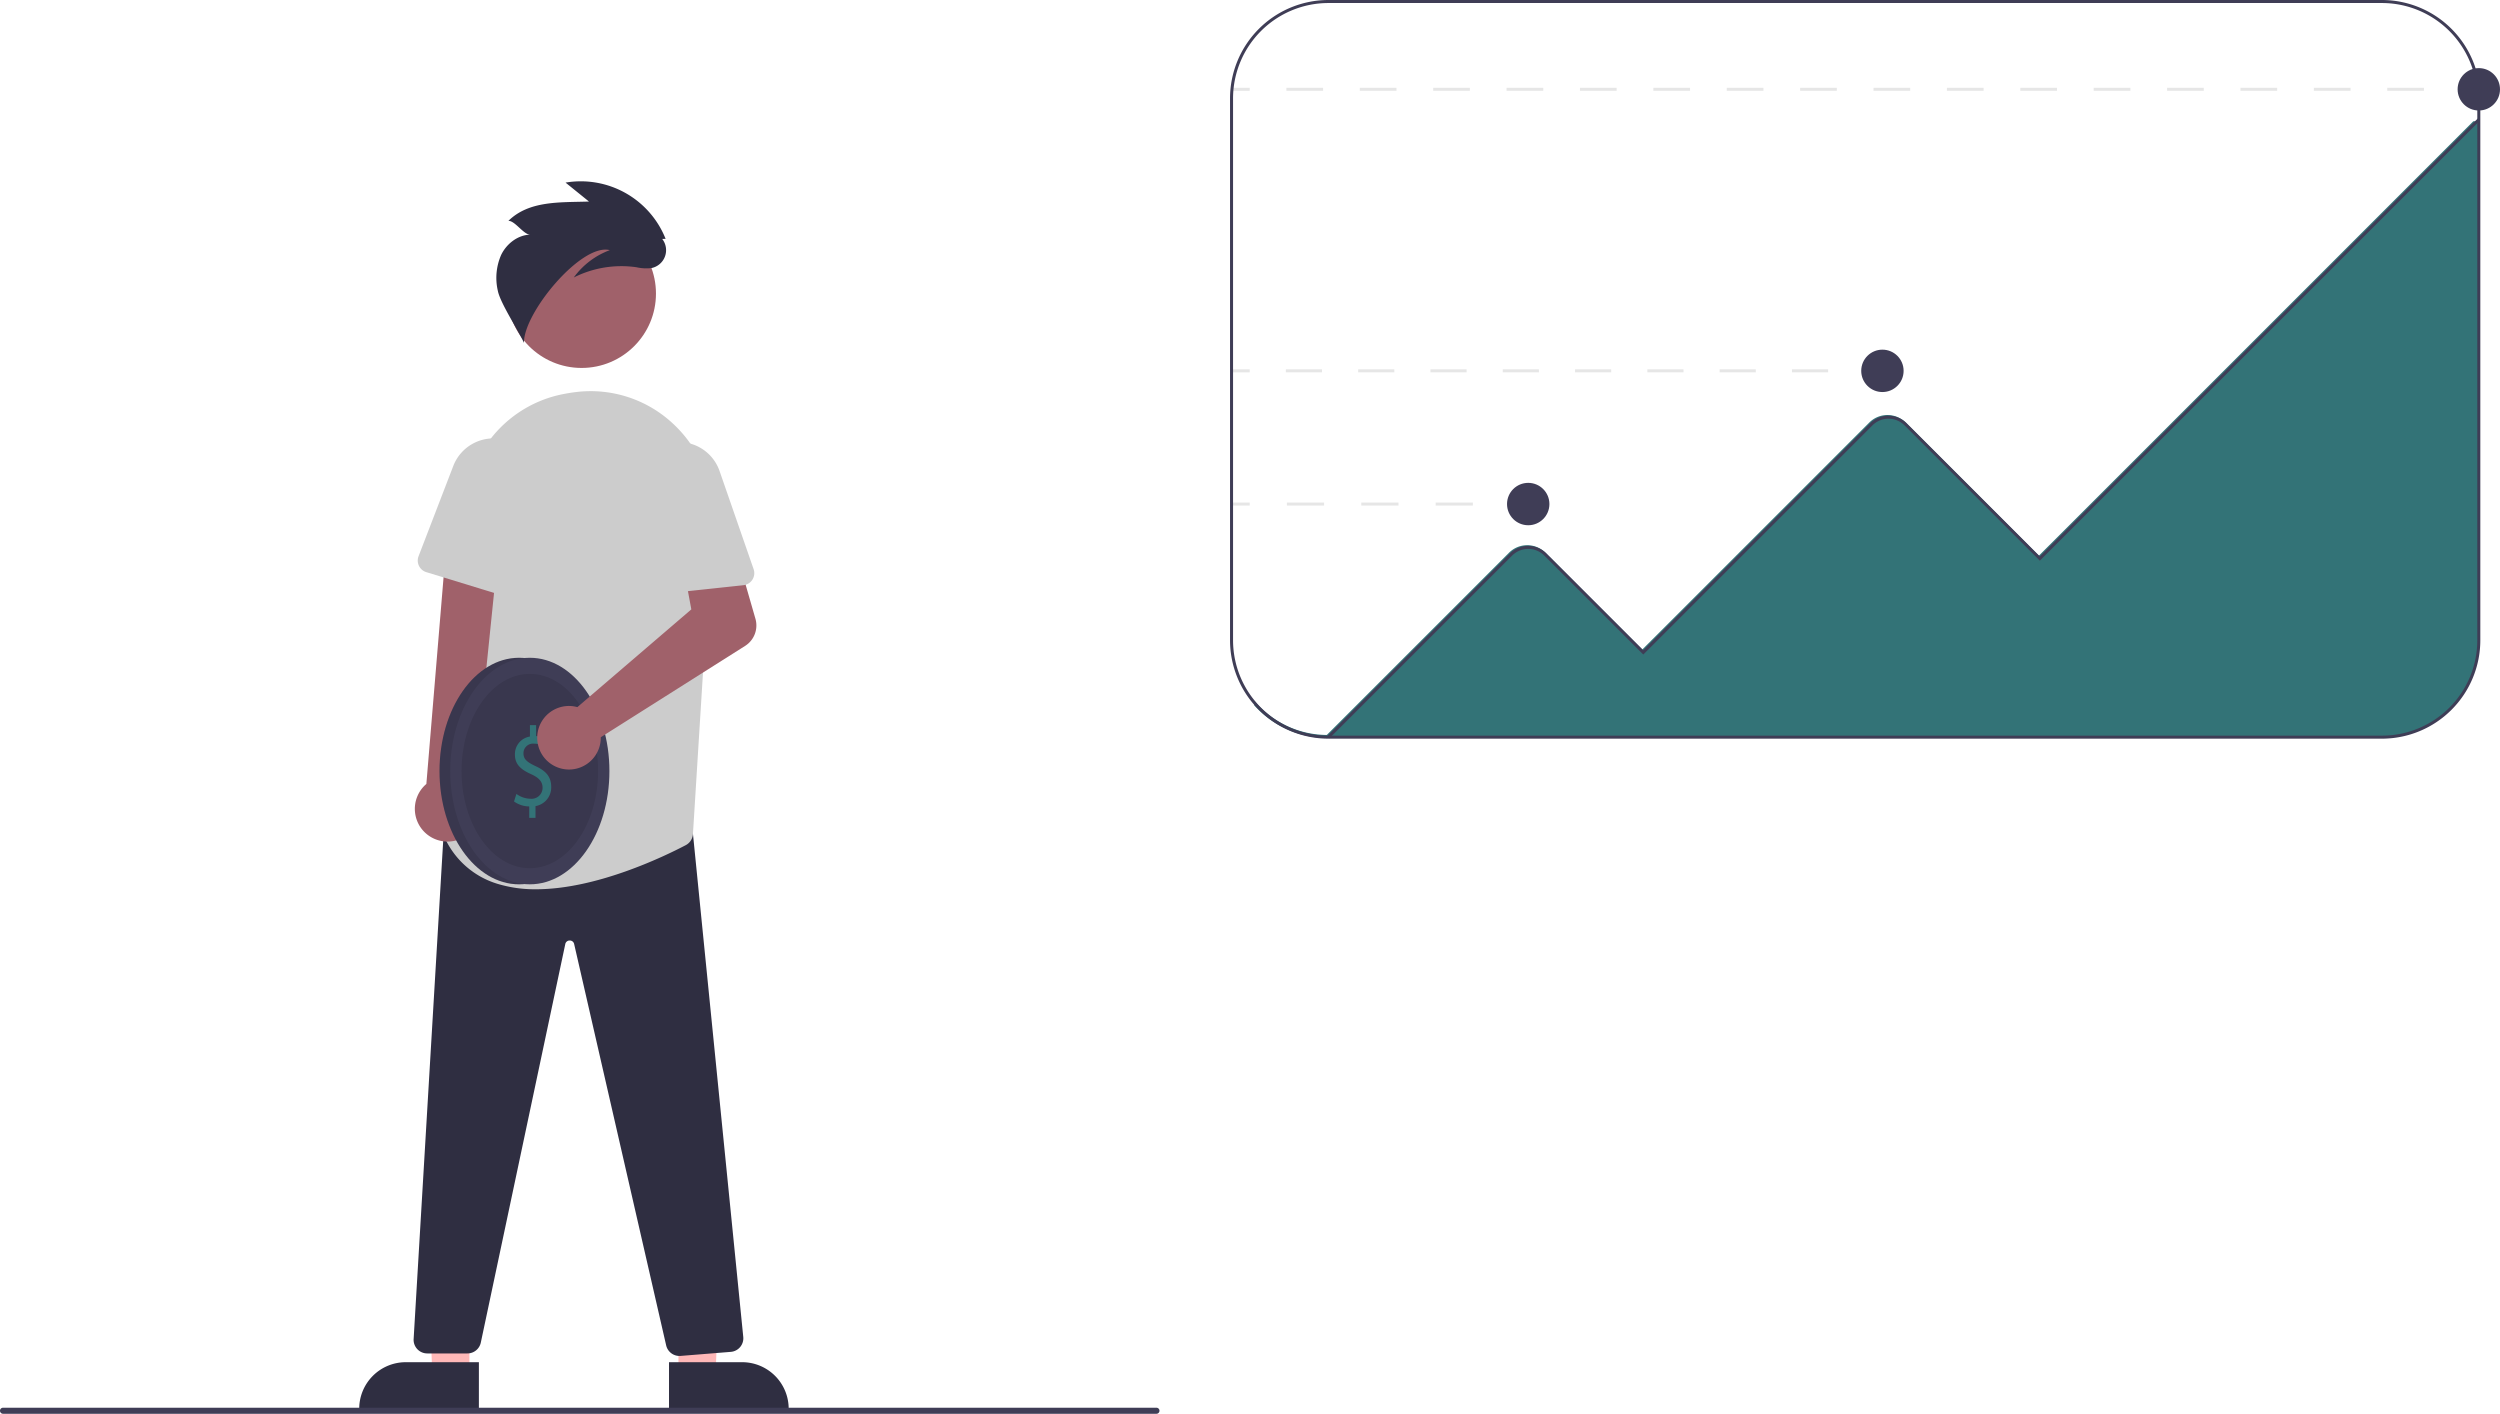 <svg id="e4744e0b-ee3a-4289-b7cd-f5efd80fd01c" data-name="Layer 1" xmlns="http://www.w3.org/2000/svg" width="825.803" height="467" viewBox="0 0 825.803 467"><polygon points="155.06 453.964 142.8 453.964 140.968 406.676 155.062 406.677 155.06 453.964" fill="#ffb8b8"/><path d="M345.285,682.349l-39.531-.001v-.5a15.386,15.386,0,0,1,15.386-15.386h.001l24.144.001Z" transform="translate(-187.098 -216.5)" fill="#2f2e41"/><polygon points="224.114 453.964 236.373 453.964 238.206 406.676 224.111 406.677 224.114 453.964" fill="#ffb8b8"/><path d="M408.085,666.462l24.144-.001h.001A15.386,15.386,0,0,1,447.616,681.847v.5l-39.531.001Z" transform="translate(-187.098 -216.5)" fill="#2f2e41"/><path d="M411.534,664.404a4.52,4.52,0,0,1-4.394-3.522L376.753,528.342a1.457,1.457,0,0,0-1.464-1.174h-.008a1.458,1.458,0,0,0-1.46,1.188L345.917,660.002a4.522,4.522,0,0,1-4.402,3.566H328.222a4.5,4.5,0,0,1-4.492-4.766L333.631,491.948l3.984-1.179.075.001,78.258.685L432.615,658.127a4.498,4.498,0,0,1-4.116,4.922l-16.604,1.341Q411.713,664.404,411.534,664.404Z" transform="translate(-187.098 -216.5)" fill="#2f2e41"/><circle cx="192.118" cy="96.979" r="24.561" fill="#a0616a"/><path d="M364.17,510.242a42.393,42.393,0,0,1-12.728-1.791,28.097,28.097,0,0,1-17.038-14.375,4.505,4.505,0,0,1-.335-3.354c2.709-9.245,15.799-57.301,7.447-95.503a40.485,40.485,0,0,1,5.755-31.114,39.977,39.977,0,0,1,25.927-17.438l0-.001c1.385-.271,2.778-.492,4.139-.66a39.836,39.836,0,0,1,32.258,10.613,40.82,40.82,0,0,1,12.816,32.36L415.993,491.982a4.46,4.46,0,0,1-2.398,3.703C406.202,499.559,383.995,510.242,364.17,510.242Z" transform="translate(-187.098 -216.5)" fill="#ccc"/><path d="M339.804,493.329a10.743,10.743,0,0,0,3.842-16.018l8.033-78.54H334.319l-6.384,76.69a10.801,10.801,0,0,0,11.87,17.868Z" transform="translate(-187.098 -216.5)" fill="#a0616a"/><path d="M352.907,361.588h0a14.229,14.229,0,0,1,11.391,14.942l-2.393,34.243a4,4,0,0,1-5.161,3.546l-28.824-8.824a4,4,0,0,1-2.562-5.261l11.466-29.805A14.229,14.229,0,0,1,352.907,361.588Z" transform="translate(-187.098 -216.5)" fill="#ccc"/><path d="M406.963,295.4a30.156,30.156,0,0,0-33.053-18.584l7.744,6.258c-9.622.324-19.75-.365-26.619,6.379,2.187-.061,5.054,4.617,7.241,4.557-4.089.081-7.797,2.954-9.603,6.623a18.865,18.865,0,0,0-1.114,11.997c.808,4.009,6.968,13.402,8.626,17.14-.285-9.77,18.949-33.074,28.342-30.642a25.772,25.772,0,0,0-11.9,9.035,34.904,34.904,0,0,1,20.701-3.387,14.65,14.65,0,0,0,4.935.276,6.025,6.025,0,0,0,3.572-9.629Z" transform="translate(-187.098 -216.5)" fill="#2f2e41"/><path d="M569.098,683.5h-381a1,1,0,0,1,0-2h381a1,1,0,0,1,0,2Z" transform="translate(-187.098 -216.5)" fill="#3f3d56"/><rect x="812.803" y="29" width="6" height="1" fill="#e6e6e6"/><path d="M987.78,246.5H975.659v-1h12.121Zm-24.242,0H951.417v-1h12.121Zm-24.242,0h-12.121v-1h12.121Zm-24.242,0h-12.121v-1h12.121Zm-24.242,0H878.69v-1h12.121Zm-24.242,0H854.447v-1h12.121Zm-24.242,0H830.205v-1h12.121Zm-24.242,0H805.962v-1h12.121Zm-24.242,0h-12.121v-1H793.841Zm-24.242,0H757.477v-1h12.121Zm-24.242,0H733.235v-1h12.121Zm-24.242,0H708.993v-1h12.121Zm-24.242,0H684.75v-1H696.871Zm-24.242,0H660.508v-1h12.121Zm-24.242,0h-12.121v-1h12.121Zm-24.242,0H612.023v-1H624.144Z" transform="translate(-187.098 -216.5)" fill="#e6e6e6"/><rect x="406.803" y="29" width="6" height="1" fill="#e6e6e6"/><rect x="615.803" y="122" width="6" height="1" fill="#e6e6e6"/><path d="M790.96,339.5H779.019v-1h11.941Zm-23.882,0H755.137v-1h11.941Zm-23.882,0H731.254v-1h11.941Zm-23.882,0H707.372v-1H719.313Zm-23.882,0h-11.941v-1h11.941Zm-23.883,0H659.607v-1H671.548Zm-23.882,0H635.725v-1H647.666Zm-23.882,0H611.842v-1h11.941Z" transform="translate(-187.098 -216.5)" fill="#e6e6e6"/><rect x="406.803" y="122" width="6" height="1" fill="#e6e6e6"/><rect x="498.803" y="166" width="6" height="1" fill="#e6e6e6"/><path d="M673.616,383.5H661.33v-1h12.286Zm-24.572,0H636.759v-1H649.044Zm-24.571,0H612.187v-1h12.286Z" transform="translate(-187.098 -216.5)" fill="#e6e6e6"/><rect x="406.803" y="166" width="6" height="1" fill="#e6e6e6"/><path d="M1006.072,256.51V427.77a32.538,32.538,0,0,1-32.5,32.5h-348a32.395,32.395,0,0,1-24.17-10.8v-1.53a31.408,31.408,0,0,0,23.97,11.33l60.19-60.19a8.498,8.498,0,0,1,12.02,0l31.99,31.98,74.99-74.98a8.498,8.498,0,0,1,12.02,0l43.99,43.98,143.51-143.5.99-.03.46-.01Z" transform="translate(-187.098 -216.5)" fill="#337377"/><path d="M973.902,460.5h-348a32.537,32.537,0,0,1-32.5-32.5V249a32.537,32.537,0,0,1,32.5-32.5h348a32.537,32.537,0,0,1,32.5,32.5V428A32.537,32.537,0,0,1,973.902,460.5Zm-348-243a31.536,31.536,0,0,0-31.5,31.5V428a31.536,31.536,0,0,0,31.5,31.5h348a31.536,31.536,0,0,0,31.5-31.5V249a31.536,31.536,0,0,0-31.5-31.5Z" transform="translate(-187.098 -216.5)" fill="#3f3d56"/><path d="M626.255,460.354l-.707-.707,60.343-60.343a8.509,8.509,0,0,1,12.021,0L729.902,431.293l74.99-74.99a8.509,8.509,0,0,1,12.021,0L860.902,400.293l144.646-144.646.707.707L860.902,401.707,816.205,357.01a7.5,7.5,0,0,0-10.606,0L729.902,432.707,697.205,400.01a7.509,7.509,0,0,0-10.606,0Z" transform="translate(-187.098 -216.5)" fill="#3f3d56"/><circle cx="504.803" cy="166.5" r="7" fill="#3f3d56"/><circle cx="621.803" cy="122.5" r="7" fill="#3f3d56"/><circle cx="818.803" cy="29.5" r="7" fill="#3f3d56"/><ellipse cx="171.469" cy="254.694" rx="26.29" ry="37.416" fill="#3f3d56"/><ellipse cx="171.469" cy="254.694" rx="26.29" ry="37.416" opacity="0.1" style="isolation:isolate"/><ellipse cx="175.013" cy="254.694" rx="26.29" ry="37.416" fill="#3f3d56"/><ellipse cx="175.013" cy="254.694" rx="22.548" ry="32.091" opacity="0.1" style="isolation:isolate"/><path d="M361.917,486.652v-3.767a8.747,8.747,0,0,1-5.023-1.641l.788-2.499a8.03,8.03,0,0,0,4.728,1.604,3.621,3.621,0,0,0,3.907-3.655c0-2.051-1.28-3.319-3.71-4.438-3.349-1.492-5.417-3.208-5.417-6.452a5.864,5.864,0,0,1,4.958-6.005v-3.767h2.036v3.618a7.988,7.988,0,0,1,4.268,1.305l-.821,2.462a7.255,7.255,0,0,0-4.137-1.268,3.152,3.152,0,0,0-3.48,3.208c0,1.939,1.215,2.909,4.071,4.252,3.382,1.566,5.089,3.506,5.089,6.825a6.242,6.242,0,0,1-5.188,6.34v3.879Z" transform="translate(-187.098 -216.5)" fill="#337377"/><path d="M376.185,449.759a10.526,10.526,0,0,1,1.626.319l37.646-32.284-2.201-11.845,17.443-5.658,5.934,20.591a8,8,0,0,1-3.409,8.975l-47.677,30.17a10.497,10.497,0,1,1-9.361-10.269Z" transform="translate(-187.098 -216.5)" fill="#a0616a"/><path d="M408.44,362.821l0,0a14.229,14.229,0,0,1,16.345,9.266l11.251,32.43a4,4,0,0,1-3.353,5.288l-29.973,3.209a4,4,0,0,1-4.423-3.832l-1.164-31.913A14.229,14.229,0,0,1,408.44,362.821Z" transform="translate(-187.098 -216.5)" fill="#ccc"/></svg>
